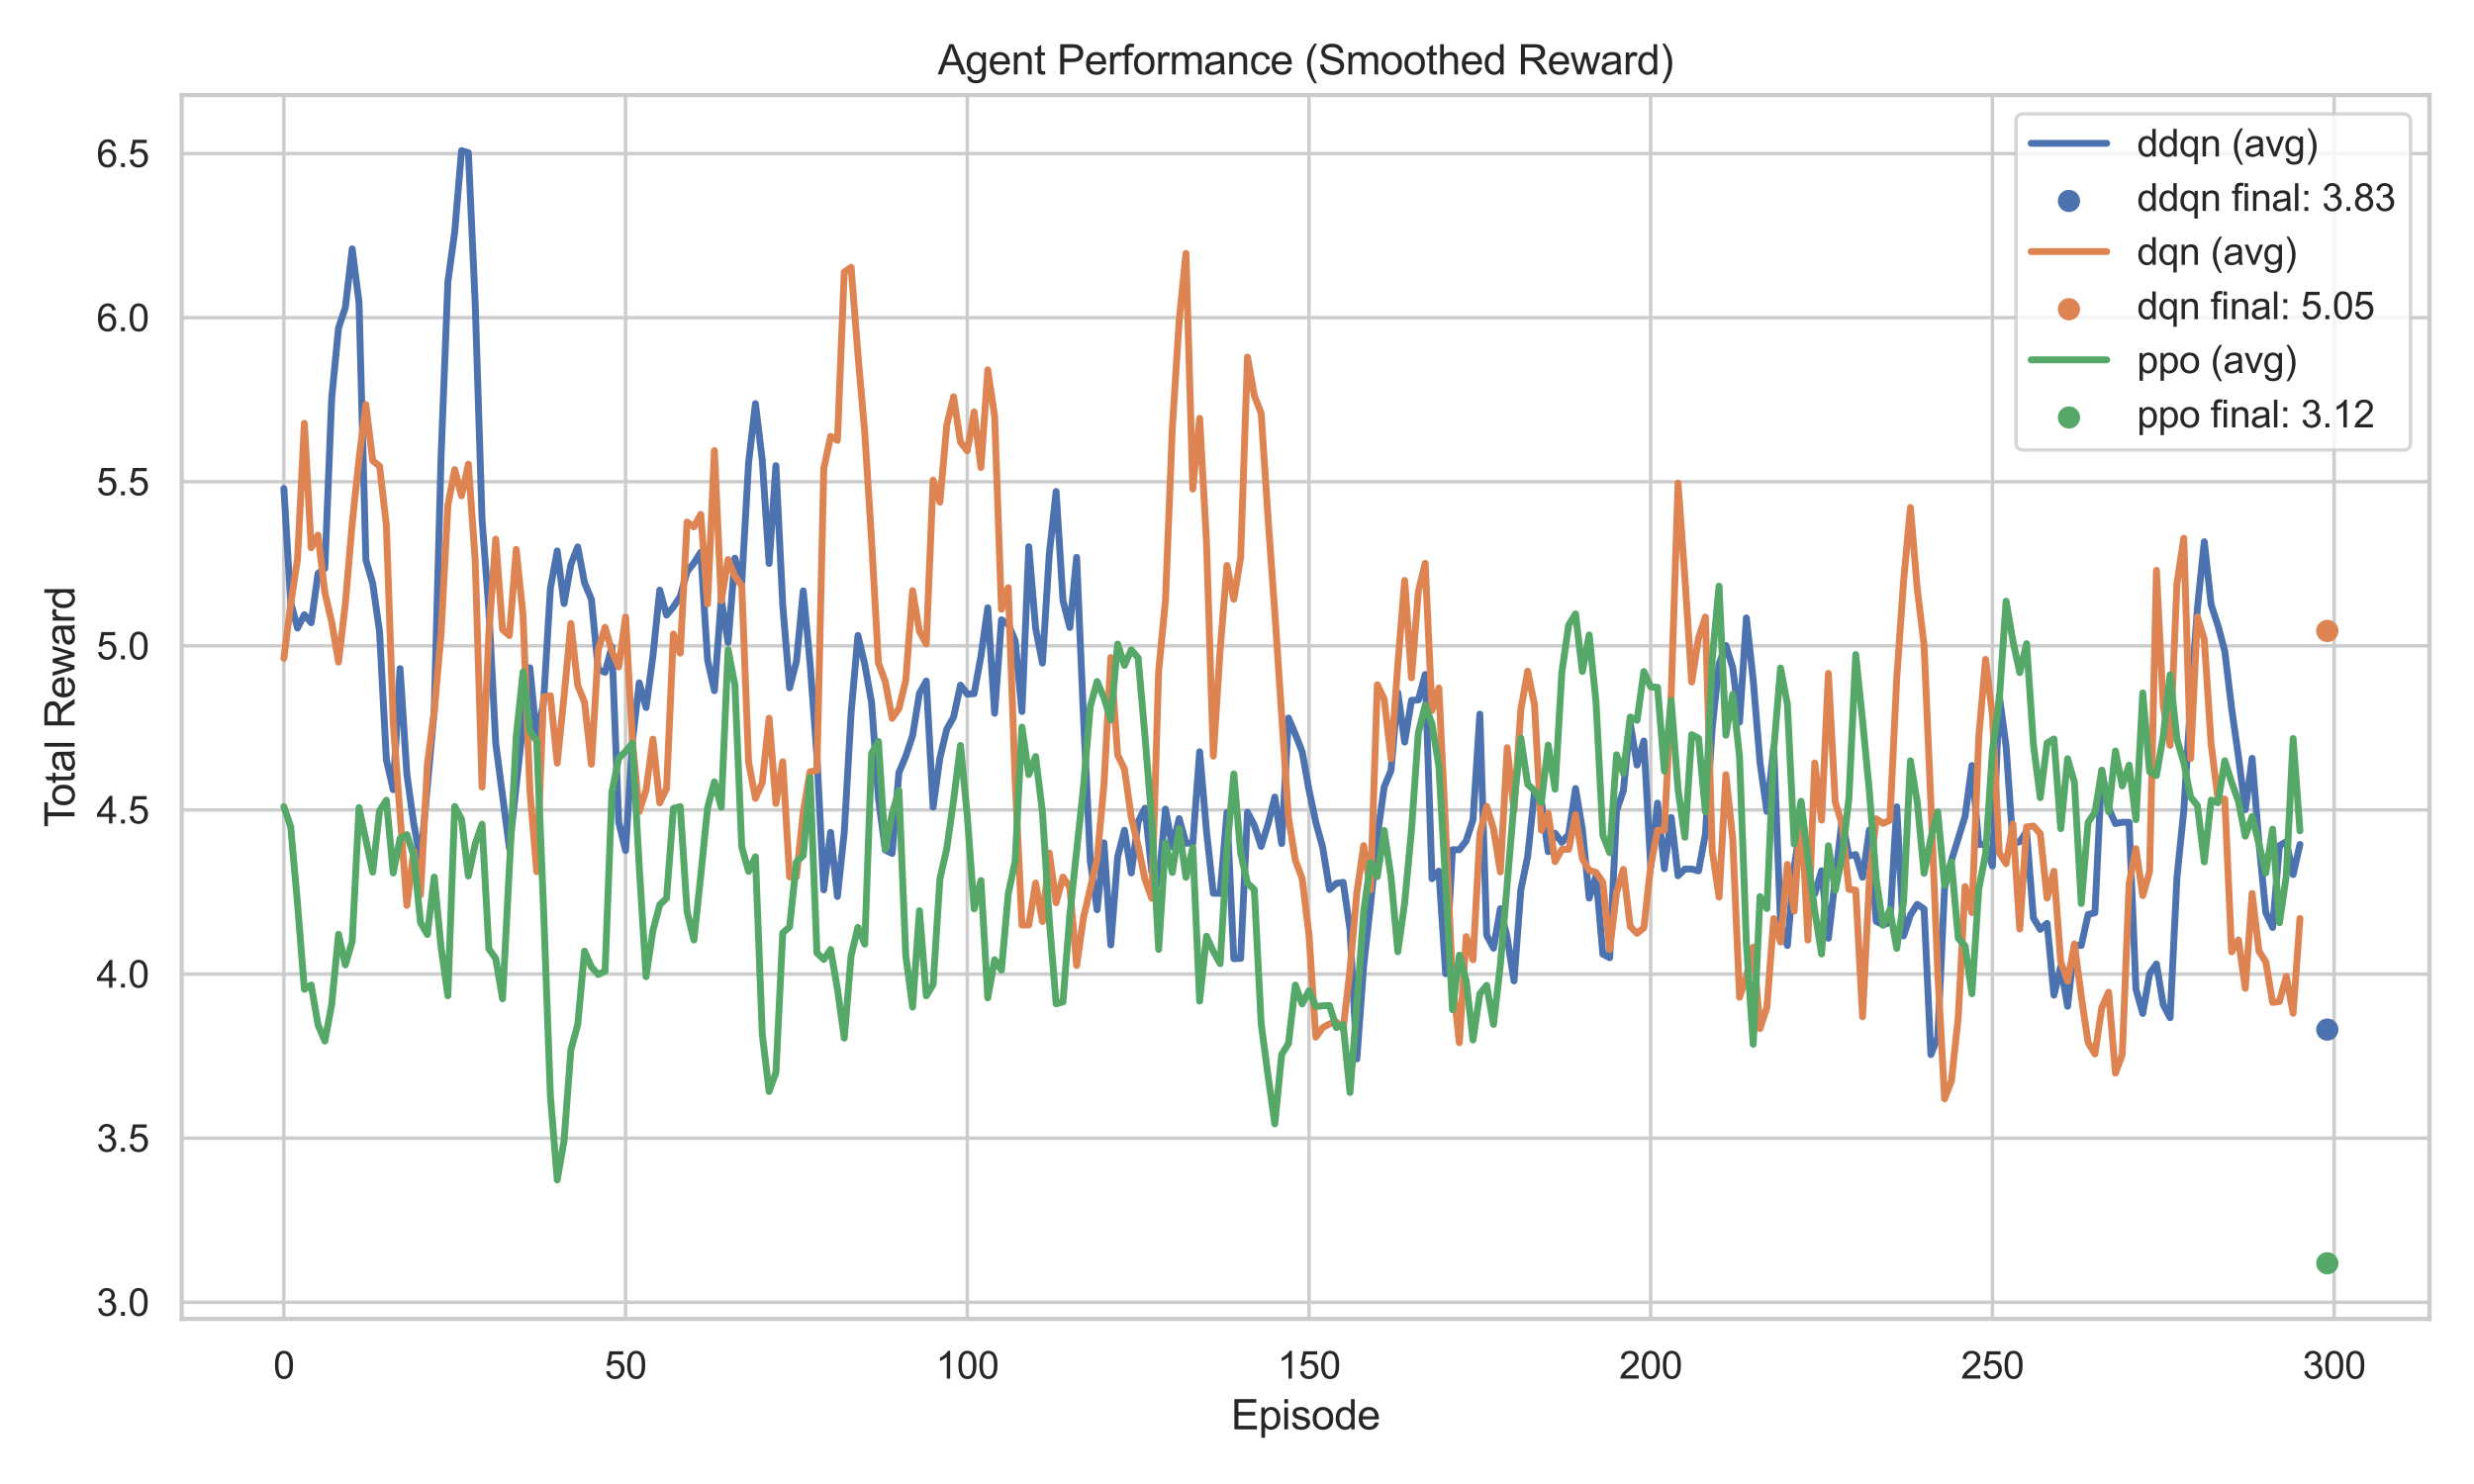 <?xml version="1.0" encoding="utf-8" standalone="no"?>
<!DOCTYPE svg PUBLIC "-//W3C//DTD SVG 1.1//EN"
  "http://www.w3.org/Graphics/SVG/1.1/DTD/svg11.dtd">
<svg xmlns:xlink="http://www.w3.org/1999/xlink" width="720pt" height="432pt" viewBox="0 0 720 432" xmlns="http://www.w3.org/2000/svg" version="1.1">
 <defs>
  <style type="text/css">*{stroke-linejoin: round; stroke-linecap: butt}</style>
 </defs>
 <g id="figure_1">
  <g id="patch_1">
   <path d="M 0 432 
L 720 432 
L 720 0 
L 0 0 
z
" style="fill: #ffffff"/>
  </g>
  <g id="axes_1">
   <g id="patch_2">
    <path d="M 52.875 383.94 
L 707.04 383.94 
L 707.04 27.656 
L 52.875 27.656 
z
" style="fill: #ffffff"/>
   </g>
   <g id="matplotlib.axis_1">
    <g id="xtick_1">
     <g id="line2d_1">
      <path d="M 82.61 383.94 
L 82.61 27.656 
" clip-path="url(#pc78b17b803)" style="fill: none; stroke: #cccccc; stroke-linecap: round"/>
     </g>
     <g id="text_1">
      <!-- 0 -->
      <g style="fill: #262626" transform="translate(79.551 401.314) scale(0.11 -0.11)">
       <defs>
        <path id="ArialMT-30" d="M 266 2259 
Q 266 3072 433 3567 
Q 600 4063 929 4331 
Q 1259 4600 1759 4600 
Q 2128 4600 2406 4451 
Q 2684 4303 2865 4023 
Q 3047 3744 3150 3342 
Q 3253 2941 3253 2259 
Q 3253 1453 3087 958 
Q 2922 463 2592 192 
Q 2263 -78 1759 -78 
Q 1097 -78 719 397 
Q 266 969 266 2259 
z
M 844 2259 
Q 844 1131 1108 757 
Q 1372 384 1759 384 
Q 2147 384 2411 759 
Q 2675 1134 2675 2259 
Q 2675 3391 2411 3762 
Q 2147 4134 1753 4134 
Q 1366 4134 1134 3806 
Q 844 3388 844 2259 
z
" transform="scale(0.016)"/>
       </defs>
       <use xlink:href="#ArialMT-30"/>
      </g>
     </g>
    </g>
    <g id="xtick_2">
     <g id="line2d_2">
      <path d="M 182.057 383.94 
L 182.057 27.656 
" clip-path="url(#pc78b17b803)" style="fill: none; stroke: #cccccc; stroke-linecap: round"/>
     </g>
     <g id="text_2">
      <!-- 50 -->
      <g style="fill: #262626" transform="translate(175.94 401.314) scale(0.11 -0.11)">
       <defs>
        <path id="ArialMT-35" d="M 266 1200 
L 856 1250 
Q 922 819 1161 601 
Q 1400 384 1738 384 
Q 2144 384 2425 690 
Q 2706 997 2706 1503 
Q 2706 1984 2436 2262 
Q 2166 2541 1728 2541 
Q 1456 2541 1237 2417 
Q 1019 2294 894 2097 
L 366 2166 
L 809 4519 
L 3088 4519 
L 3088 3981 
L 1259 3981 
L 1013 2750 
Q 1425 3038 1878 3038 
Q 2478 3038 2890 2622 
Q 3303 2206 3303 1553 
Q 3303 931 2941 478 
Q 2500 -78 1738 -78 
Q 1113 -78 717 272 
Q 322 622 266 1200 
z
" transform="scale(0.016)"/>
       </defs>
       <use xlink:href="#ArialMT-35"/>
       <use xlink:href="#ArialMT-30" x="55.615"/>
      </g>
     </g>
    </g>
    <g id="xtick_3">
     <g id="line2d_3">
      <path d="M 281.505 383.94 
L 281.505 27.656 
" clip-path="url(#pc78b17b803)" style="fill: none; stroke: #cccccc; stroke-linecap: round"/>
     </g>
     <g id="text_3">
      <!-- 100 -->
      <g style="fill: #262626" transform="translate(272.329 401.314) scale(0.11 -0.11)">
       <defs>
        <path id="ArialMT-31" d="M 2384 0 
L 1822 0 
L 1822 3584 
Q 1619 3391 1289 3197 
Q 959 3003 697 2906 
L 697 3450 
Q 1169 3672 1522 3987 
Q 1875 4303 2022 4600 
L 2384 4600 
L 2384 0 
z
" transform="scale(0.016)"/>
       </defs>
       <use xlink:href="#ArialMT-31"/>
       <use xlink:href="#ArialMT-30" x="55.615"/>
       <use xlink:href="#ArialMT-30" x="111.23"/>
      </g>
     </g>
    </g>
    <g id="xtick_4">
     <g id="line2d_4">
      <path d="M 380.952 383.94 
L 380.952 27.656 
" clip-path="url(#pc78b17b803)" style="fill: none; stroke: #cccccc; stroke-linecap: round"/>
     </g>
     <g id="text_4">
      <!-- 150 -->
      <g style="fill: #262626" transform="translate(371.776 401.314) scale(0.11 -0.11)">
       <use xlink:href="#ArialMT-31"/>
       <use xlink:href="#ArialMT-35" x="55.615"/>
       <use xlink:href="#ArialMT-30" x="111.23"/>
      </g>
     </g>
    </g>
    <g id="xtick_5">
     <g id="line2d_5">
      <path d="M 480.399 383.94 
L 480.399 27.656 
" clip-path="url(#pc78b17b803)" style="fill: none; stroke: #cccccc; stroke-linecap: round"/>
     </g>
     <g id="text_5">
      <!-- 200 -->
      <g style="fill: #262626" transform="translate(471.224 401.314) scale(0.11 -0.11)">
       <defs>
        <path id="ArialMT-32" d="M 3222 541 
L 3222 0 
L 194 0 
Q 188 203 259 391 
Q 375 700 629 1000 
Q 884 1300 1366 1694 
Q 2113 2306 2375 2664 
Q 2638 3022 2638 3341 
Q 2638 3675 2398 3904 
Q 2159 4134 1775 4134 
Q 1369 4134 1125 3890 
Q 881 3647 878 3216 
L 300 3275 
Q 359 3922 746 4261 
Q 1134 4600 1788 4600 
Q 2447 4600 2831 4234 
Q 3216 3869 3216 3328 
Q 3216 3053 3103 2787 
Q 2991 2522 2730 2228 
Q 2469 1934 1863 1422 
Q 1356 997 1212 845 
Q 1069 694 975 541 
L 3222 541 
z
" transform="scale(0.016)"/>
       </defs>
       <use xlink:href="#ArialMT-32"/>
       <use xlink:href="#ArialMT-30" x="55.615"/>
       <use xlink:href="#ArialMT-30" x="111.23"/>
      </g>
     </g>
    </g>
    <g id="xtick_6">
     <g id="line2d_6">
      <path d="M 579.847 383.94 
L 579.847 27.656 
" clip-path="url(#pc78b17b803)" style="fill: none; stroke: #cccccc; stroke-linecap: round"/>
     </g>
     <g id="text_6">
      <!-- 250 -->
      <g style="fill: #262626" transform="translate(570.671 401.314) scale(0.11 -0.11)">
       <use xlink:href="#ArialMT-32"/>
       <use xlink:href="#ArialMT-35" x="55.615"/>
       <use xlink:href="#ArialMT-30" x="111.23"/>
      </g>
     </g>
    </g>
    <g id="xtick_7">
     <g id="line2d_7">
      <path d="M 679.294 383.94 
L 679.294 27.656 
" clip-path="url(#pc78b17b803)" style="fill: none; stroke: #cccccc; stroke-linecap: round"/>
     </g>
     <g id="text_7">
      <!-- 300 -->
      <g style="fill: #262626" transform="translate(670.119 401.314) scale(0.11 -0.11)">
       <defs>
        <path id="ArialMT-33" d="M 269 1209 
L 831 1284 
Q 928 806 1161 595 
Q 1394 384 1728 384 
Q 2125 384 2398 659 
Q 2672 934 2672 1341 
Q 2672 1728 2419 1979 
Q 2166 2231 1775 2231 
Q 1616 2231 1378 2169 
L 1441 2663 
Q 1497 2656 1531 2656 
Q 1891 2656 2178 2843 
Q 2466 3031 2466 3422 
Q 2466 3731 2256 3934 
Q 2047 4138 1716 4138 
Q 1388 4138 1169 3931 
Q 950 3725 888 3313 
L 325 3413 
Q 428 3978 793 4289 
Q 1159 4600 1703 4600 
Q 2078 4600 2393 4439 
Q 2709 4278 2876 4000 
Q 3044 3722 3044 3409 
Q 3044 3113 2884 2869 
Q 2725 2625 2413 2481 
Q 2819 2388 3044 2092 
Q 3269 1797 3269 1353 
Q 3269 753 2831 336 
Q 2394 -81 1725 -81 
Q 1122 -81 723 278 
Q 325 638 269 1209 
z
" transform="scale(0.016)"/>
       </defs>
       <use xlink:href="#ArialMT-33"/>
       <use xlink:href="#ArialMT-30" x="55.615"/>
       <use xlink:href="#ArialMT-30" x="111.23"/>
      </g>
     </g>
    </g>
    <g id="text_8">
     <!-- Episode -->
     <g style="fill: #262626" transform="translate(358.276 416.089) scale(0.12 -0.12)">
      <defs>
       <path id="ArialMT-45" d="M 506 0 
L 506 4581 
L 3819 4581 
L 3819 4041 
L 1113 4041 
L 1113 2638 
L 3647 2638 
L 3647 2100 
L 1113 2100 
L 1113 541 
L 3925 541 
L 3925 0 
L 506 0 
z
" transform="scale(0.016)"/>
       <path id="ArialMT-70" d="M 422 -1272 
L 422 3319 
L 934 3319 
L 934 2888 
Q 1116 3141 1344 3267 
Q 1572 3394 1897 3394 
Q 2322 3394 2647 3175 
Q 2972 2956 3137 2557 
Q 3303 2159 3303 1684 
Q 3303 1175 3120 767 
Q 2938 359 2589 142 
Q 2241 -75 1856 -75 
Q 1575 -75 1351 44 
Q 1128 163 984 344 
L 984 -1272 
L 422 -1272 
z
M 931 1641 
Q 931 1000 1190 694 
Q 1450 388 1819 388 
Q 2194 388 2461 705 
Q 2728 1022 2728 1688 
Q 2728 2322 2467 2637 
Q 2206 2953 1844 2953 
Q 1484 2953 1207 2617 
Q 931 2281 931 1641 
z
" transform="scale(0.016)"/>
       <path id="ArialMT-69" d="M 425 3934 
L 425 4581 
L 988 4581 
L 988 3934 
L 425 3934 
z
M 425 0 
L 425 3319 
L 988 3319 
L 988 0 
L 425 0 
z
" transform="scale(0.016)"/>
       <path id="ArialMT-73" d="M 197 991 
L 753 1078 
Q 800 744 1014 566 
Q 1228 388 1613 388 
Q 2000 388 2187 545 
Q 2375 703 2375 916 
Q 2375 1106 2209 1216 
Q 2094 1291 1634 1406 
Q 1016 1563 777 1677 
Q 538 1791 414 1992 
Q 291 2194 291 2438 
Q 291 2659 392 2848 
Q 494 3038 669 3163 
Q 800 3259 1026 3326 
Q 1253 3394 1513 3394 
Q 1903 3394 2198 3281 
Q 2494 3169 2634 2976 
Q 2775 2784 2828 2463 
L 2278 2388 
Q 2241 2644 2061 2787 
Q 1881 2931 1553 2931 
Q 1166 2931 1000 2803 
Q 834 2675 834 2503 
Q 834 2394 903 2306 
Q 972 2216 1119 2156 
Q 1203 2125 1616 2013 
Q 2213 1853 2448 1751 
Q 2684 1650 2818 1456 
Q 2953 1263 2953 975 
Q 2953 694 2789 445 
Q 2625 197 2315 61 
Q 2006 -75 1616 -75 
Q 969 -75 630 194 
Q 291 463 197 991 
z
" transform="scale(0.016)"/>
       <path id="ArialMT-6f" d="M 213 1659 
Q 213 2581 725 3025 
Q 1153 3394 1769 3394 
Q 2453 3394 2887 2945 
Q 3322 2497 3322 1706 
Q 3322 1066 3130 698 
Q 2938 331 2570 128 
Q 2203 -75 1769 -75 
Q 1072 -75 642 372 
Q 213 819 213 1659 
z
M 791 1659 
Q 791 1022 1069 705 
Q 1347 388 1769 388 
Q 2188 388 2466 706 
Q 2744 1025 2744 1678 
Q 2744 2294 2464 2611 
Q 2184 2928 1769 2928 
Q 1347 2928 1069 2612 
Q 791 2297 791 1659 
z
" transform="scale(0.016)"/>
       <path id="ArialMT-64" d="M 2575 0 
L 2575 419 
Q 2259 -75 1647 -75 
Q 1250 -75 917 144 
Q 584 363 401 755 
Q 219 1147 219 1656 
Q 219 2153 384 2558 
Q 550 2963 881 3178 
Q 1213 3394 1622 3394 
Q 1922 3394 2156 3267 
Q 2391 3141 2538 2938 
L 2538 4581 
L 3097 4581 
L 3097 0 
L 2575 0 
z
M 797 1656 
Q 797 1019 1065 703 
Q 1334 388 1700 388 
Q 2069 388 2326 689 
Q 2584 991 2584 1609 
Q 2584 2291 2321 2609 
Q 2059 2928 1675 2928 
Q 1300 2928 1048 2622 
Q 797 2316 797 1656 
z
" transform="scale(0.016)"/>
       <path id="ArialMT-65" d="M 2694 1069 
L 3275 997 
Q 3138 488 2766 206 
Q 2394 -75 1816 -75 
Q 1088 -75 661 373 
Q 234 822 234 1631 
Q 234 2469 665 2931 
Q 1097 3394 1784 3394 
Q 2450 3394 2872 2941 
Q 3294 2488 3294 1666 
Q 3294 1616 3291 1516 
L 816 1516 
Q 847 969 1125 678 
Q 1403 388 1819 388 
Q 2128 388 2347 550 
Q 2566 713 2694 1069 
z
M 847 1978 
L 2700 1978 
Q 2663 2397 2488 2606 
Q 2219 2931 1791 2931 
Q 1403 2931 1139 2672 
Q 875 2413 847 1978 
z
" transform="scale(0.016)"/>
      </defs>
      <use xlink:href="#ArialMT-45"/>
      <use xlink:href="#ArialMT-70" x="66.699"/>
      <use xlink:href="#ArialMT-69" x="122.314"/>
      <use xlink:href="#ArialMT-73" x="144.531"/>
      <use xlink:href="#ArialMT-6f" x="194.531"/>
      <use xlink:href="#ArialMT-64" x="250.146"/>
      <use xlink:href="#ArialMT-65" x="305.762"/>
     </g>
    </g>
   </g>
   <g id="matplotlib.axis_2">
    <g id="ytick_1">
     <g id="line2d_8">
      <path d="M 52.875 379.1 
L 707.04 379.1 
" clip-path="url(#pc78b17b803)" style="fill: none; stroke: #cccccc; stroke-linecap: round"/>
     </g>
     <g id="text_9">
      <!-- 3.0 -->
      <g style="fill: #262626" transform="translate(28.085 383.037) scale(0.11 -0.11)">
       <defs>
        <path id="ArialMT-2e" d="M 581 0 
L 581 641 
L 1222 641 
L 1222 0 
L 581 0 
z
" transform="scale(0.016)"/>
       </defs>
       <use xlink:href="#ArialMT-33"/>
       <use xlink:href="#ArialMT-2e" x="55.615"/>
       <use xlink:href="#ArialMT-30" x="83.398"/>
      </g>
     </g>
    </g>
    <g id="ytick_2">
     <g id="line2d_9">
      <path d="M 52.875 331.328 
L 707.04 331.328 
" clip-path="url(#pc78b17b803)" style="fill: none; stroke: #cccccc; stroke-linecap: round"/>
     </g>
     <g id="text_10">
      <!-- 3.5 -->
      <g style="fill: #262626" transform="translate(28.085 335.265) scale(0.11 -0.11)">
       <use xlink:href="#ArialMT-33"/>
       <use xlink:href="#ArialMT-2e" x="55.615"/>
       <use xlink:href="#ArialMT-35" x="83.398"/>
      </g>
     </g>
    </g>
    <g id="ytick_3">
     <g id="line2d_10">
      <path d="M 52.875 283.556 
L 707.04 283.556 
" clip-path="url(#pc78b17b803)" style="fill: none; stroke: #cccccc; stroke-linecap: round"/>
     </g>
     <g id="text_11">
      <!-- 4.0 -->
      <g style="fill: #262626" transform="translate(28.085 287.493) scale(0.11 -0.11)">
       <defs>
        <path id="ArialMT-34" d="M 2069 0 
L 2069 1097 
L 81 1097 
L 81 1613 
L 2172 4581 
L 2631 4581 
L 2631 1613 
L 3250 1613 
L 3250 1097 
L 2631 1097 
L 2631 0 
L 2069 0 
z
M 2069 1613 
L 2069 3678 
L 634 1613 
L 2069 1613 
z
" transform="scale(0.016)"/>
       </defs>
       <use xlink:href="#ArialMT-34"/>
       <use xlink:href="#ArialMT-2e" x="55.615"/>
       <use xlink:href="#ArialMT-30" x="83.398"/>
      </g>
     </g>
    </g>
    <g id="ytick_4">
     <g id="line2d_11">
      <path d="M 52.875 235.784 
L 707.04 235.784 
" clip-path="url(#pc78b17b803)" style="fill: none; stroke: #cccccc; stroke-linecap: round"/>
     </g>
     <g id="text_12">
      <!-- 4.5 -->
      <g style="fill: #262626" transform="translate(28.085 239.721) scale(0.11 -0.11)">
       <use xlink:href="#ArialMT-34"/>
       <use xlink:href="#ArialMT-2e" x="55.615"/>
       <use xlink:href="#ArialMT-35" x="83.398"/>
      </g>
     </g>
    </g>
    <g id="ytick_5">
     <g id="line2d_12">
      <path d="M 52.875 188.012 
L 707.04 188.012 
" clip-path="url(#pc78b17b803)" style="fill: none; stroke: #cccccc; stroke-linecap: round"/>
     </g>
     <g id="text_13">
      <!-- 5.0 -->
      <g style="fill: #262626" transform="translate(28.085 191.949) scale(0.11 -0.11)">
       <use xlink:href="#ArialMT-35"/>
       <use xlink:href="#ArialMT-2e" x="55.615"/>
       <use xlink:href="#ArialMT-30" x="83.398"/>
      </g>
     </g>
    </g>
    <g id="ytick_6">
     <g id="line2d_13">
      <path d="M 52.875 140.24 
L 707.04 140.24 
" clip-path="url(#pc78b17b803)" style="fill: none; stroke: #cccccc; stroke-linecap: round"/>
     </g>
     <g id="text_14">
      <!-- 5.5 -->
      <g style="fill: #262626" transform="translate(28.085 144.177) scale(0.11 -0.11)">
       <use xlink:href="#ArialMT-35"/>
       <use xlink:href="#ArialMT-2e" x="55.615"/>
       <use xlink:href="#ArialMT-35" x="83.398"/>
      </g>
     </g>
    </g>
    <g id="ytick_7">
     <g id="line2d_14">
      <path d="M 52.875 92.468 
L 707.04 92.468 
" clip-path="url(#pc78b17b803)" style="fill: none; stroke: #cccccc; stroke-linecap: round"/>
     </g>
     <g id="text_15">
      <!-- 6.0 -->
      <g style="fill: #262626" transform="translate(28.085 96.405) scale(0.11 -0.11)">
       <defs>
        <path id="ArialMT-36" d="M 3184 3459 
L 2625 3416 
Q 2550 3747 2413 3897 
Q 2184 4138 1850 4138 
Q 1581 4138 1378 3988 
Q 1113 3794 959 3422 
Q 806 3050 800 2363 
Q 1003 2672 1297 2822 
Q 1591 2972 1913 2972 
Q 2475 2972 2870 2558 
Q 3266 2144 3266 1488 
Q 3266 1056 3080 686 
Q 2894 316 2569 119 
Q 2244 -78 1831 -78 
Q 1128 -78 684 439 
Q 241 956 241 2144 
Q 241 3472 731 4075 
Q 1159 4600 1884 4600 
Q 2425 4600 2770 4297 
Q 3116 3994 3184 3459 
z
M 888 1484 
Q 888 1194 1011 928 
Q 1134 663 1356 523 
Q 1578 384 1822 384 
Q 2178 384 2434 671 
Q 2691 959 2691 1453 
Q 2691 1928 2437 2201 
Q 2184 2475 1800 2475 
Q 1419 2475 1153 2201 
Q 888 1928 888 1484 
z
" transform="scale(0.016)"/>
       </defs>
       <use xlink:href="#ArialMT-36"/>
       <use xlink:href="#ArialMT-2e" x="55.615"/>
       <use xlink:href="#ArialMT-30" x="83.398"/>
      </g>
     </g>
    </g>
    <g id="ytick_8">
     <g id="line2d_15">
      <path d="M 52.875 44.696 
L 707.04 44.696 
" clip-path="url(#pc78b17b803)" style="fill: none; stroke: #cccccc; stroke-linecap: round"/>
     </g>
     <g id="text_16">
      <!-- 6.5 -->
      <g style="fill: #262626" transform="translate(28.085 48.633) scale(0.11 -0.11)">
       <use xlink:href="#ArialMT-36"/>
       <use xlink:href="#ArialMT-2e" x="55.615"/>
       <use xlink:href="#ArialMT-35" x="83.398"/>
      </g>
     </g>
    </g>
    <g id="text_17">
     <!-- Total Reward -->
     <g style="fill: #262626" transform="translate(21.7 240.809) rotate(-90) scale(0.12 -0.12)">
      <defs>
       <path id="ArialMT-54" d="M 1659 0 
L 1659 4041 
L 150 4041 
L 150 4581 
L 3781 4581 
L 3781 4041 
L 2266 4041 
L 2266 0 
L 1659 0 
z
" transform="scale(0.016)"/>
       <path id="ArialMT-74" d="M 1650 503 
L 1731 6 
Q 1494 -44 1306 -44 
Q 1000 -44 831 53 
Q 663 150 594 308 
Q 525 466 525 972 
L 525 2881 
L 113 2881 
L 113 3319 
L 525 3319 
L 525 4141 
L 1084 4478 
L 1084 3319 
L 1650 3319 
L 1650 2881 
L 1084 2881 
L 1084 941 
Q 1084 700 1114 631 
Q 1144 563 1211 522 
Q 1278 481 1403 481 
Q 1497 481 1650 503 
z
" transform="scale(0.016)"/>
       <path id="ArialMT-61" d="M 2588 409 
Q 2275 144 1986 34 
Q 1697 -75 1366 -75 
Q 819 -75 525 192 
Q 231 459 231 875 
Q 231 1119 342 1320 
Q 453 1522 633 1644 
Q 813 1766 1038 1828 
Q 1203 1872 1538 1913 
Q 2219 1994 2541 2106 
Q 2544 2222 2544 2253 
Q 2544 2597 2384 2738 
Q 2169 2928 1744 2928 
Q 1347 2928 1158 2789 
Q 969 2650 878 2297 
L 328 2372 
Q 403 2725 575 2942 
Q 747 3159 1072 3276 
Q 1397 3394 1825 3394 
Q 2250 3394 2515 3294 
Q 2781 3194 2906 3042 
Q 3031 2891 3081 2659 
Q 3109 2516 3109 2141 
L 3109 1391 
Q 3109 606 3145 398 
Q 3181 191 3288 0 
L 2700 0 
Q 2613 175 2588 409 
z
M 2541 1666 
Q 2234 1541 1622 1453 
Q 1275 1403 1131 1340 
Q 988 1278 909 1158 
Q 831 1038 831 891 
Q 831 666 1001 516 
Q 1172 366 1500 366 
Q 1825 366 2078 508 
Q 2331 650 2450 897 
Q 2541 1088 2541 1459 
L 2541 1666 
z
" transform="scale(0.016)"/>
       <path id="ArialMT-6c" d="M 409 0 
L 409 4581 
L 972 4581 
L 972 0 
L 409 0 
z
" transform="scale(0.016)"/>
       <path id="ArialMT-20" transform="scale(0.016)"/>
       <path id="ArialMT-52" d="M 503 0 
L 503 4581 
L 2534 4581 
Q 3147 4581 3465 4457 
Q 3784 4334 3975 4021 
Q 4166 3709 4166 3331 
Q 4166 2844 3850 2509 
Q 3534 2175 2875 2084 
Q 3116 1969 3241 1856 
Q 3506 1613 3744 1247 
L 4541 0 
L 3778 0 
L 3172 953 
Q 2906 1366 2734 1584 
Q 2563 1803 2427 1890 
Q 2291 1978 2150 2013 
Q 2047 2034 1813 2034 
L 1109 2034 
L 1109 0 
L 503 0 
z
M 1109 2559 
L 2413 2559 
Q 2828 2559 3062 2645 
Q 3297 2731 3419 2920 
Q 3541 3109 3541 3331 
Q 3541 3656 3305 3865 
Q 3069 4075 2559 4075 
L 1109 4075 
L 1109 2559 
z
" transform="scale(0.016)"/>
       <path id="ArialMT-77" d="M 1034 0 
L 19 3319 
L 600 3319 
L 1128 1403 
L 1325 691 
Q 1338 744 1497 1375 
L 2025 3319 
L 2603 3319 
L 3100 1394 
L 3266 759 
L 3456 1400 
L 4025 3319 
L 4572 3319 
L 3534 0 
L 2950 0 
L 2422 1988 
L 2294 2553 
L 1622 0 
L 1034 0 
z
" transform="scale(0.016)"/>
       <path id="ArialMT-72" d="M 416 0 
L 416 3319 
L 922 3319 
L 922 2816 
Q 1116 3169 1280 3281 
Q 1444 3394 1641 3394 
Q 1925 3394 2219 3213 
L 2025 2691 
Q 1819 2813 1613 2813 
Q 1428 2813 1281 2702 
Q 1134 2591 1072 2394 
Q 978 2094 978 1738 
L 978 0 
L 416 0 
z
" transform="scale(0.016)"/>
      </defs>
      <use xlink:href="#ArialMT-54"/>
      <use xlink:href="#ArialMT-6f" x="49.959"/>
      <use xlink:href="#ArialMT-74" x="105.574"/>
      <use xlink:href="#ArialMT-61" x="133.357"/>
      <use xlink:href="#ArialMT-6c" x="188.973"/>
      <use xlink:href="#ArialMT-20" x="211.189"/>
      <use xlink:href="#ArialMT-52" x="238.973"/>
      <use xlink:href="#ArialMT-65" x="311.189"/>
      <use xlink:href="#ArialMT-77" x="366.805"/>
      <use xlink:href="#ArialMT-61" x="439.021"/>
      <use xlink:href="#ArialMT-72" x="494.637"/>
      <use xlink:href="#ArialMT-64" x="527.938"/>
     </g>
    </g>
   </g>
   <g id="PathCollection_1">
    <defs>
     <path id="m241dd1e2ae" d="M 0 2.739 
C 0.726 2.739 1.423 2.45 1.936 1.936 
C 2.45 1.423 2.739 0.726 2.739 0 
C 2.739 -0.726 2.45 -1.423 1.936 -1.936 
C 1.423 -2.45 0.726 -2.739 0 -2.739 
C -0.726 -2.739 -1.423 -2.45 -1.936 -1.936 
C -2.45 -1.423 -2.739 -0.726 -2.739 0 
C -2.739 0.726 -2.45 1.423 -1.936 1.936 
C -1.423 2.45 -0.726 2.739 0 2.739 
z
" style="stroke: #4c72b0"/>
    </defs>
    <g clip-path="url(#pc78b17b803)">
     <use xlink:href="#m241dd1e2ae" x="677.305" y="299.725" style="fill: #4c72b0; stroke: #4c72b0"/>
    </g>
   </g>
   <g id="PathCollection_2">
    <defs>
     <path id="mfd204c1399" d="M 0 2.739 
C 0.726 2.739 1.423 2.45 1.936 1.936 
C 2.45 1.423 2.739 0.726 2.739 0 
C 2.739 -0.726 2.45 -1.423 1.936 -1.936 
C 1.423 -2.45 0.726 -2.739 0 -2.739 
C -0.726 -2.739 -1.423 -2.45 -1.936 -1.936 
C -2.45 -1.423 -2.739 -0.726 -2.739 0 
C -2.739 0.726 -2.45 1.423 -1.936 1.936 
C -1.423 2.45 -0.726 2.739 0 2.739 
z
" style="stroke: #dd8452"/>
    </defs>
    <g clip-path="url(#pc78b17b803)">
     <use xlink:href="#mfd204c1399" x="677.305" y="183.667" style="fill: #dd8452; stroke: #dd8452"/>
    </g>
   </g>
   <g id="PathCollection_3">
    <defs>
     <path id="m72ba040463" d="M 0 2.739 
C 0.726 2.739 1.423 2.45 1.936 1.936 
C 2.45 1.423 2.739 0.726 2.739 0 
C 2.739 -0.726 2.45 -1.423 1.936 -1.936 
C 1.423 -2.45 0.726 -2.739 0 -2.739 
C -0.726 -2.739 -1.423 -2.45 -1.936 -1.936 
C -2.45 -1.423 -2.739 -0.726 -2.739 0 
C -2.739 0.726 -2.45 1.423 -1.936 1.936 
C -1.423 2.45 -0.726 2.739 0 2.739 
z
" style="stroke: #55a868"/>
    </defs>
    <g clip-path="url(#pc78b17b803)">
     <use xlink:href="#m72ba040463" x="677.305" y="367.745" style="fill: #55a868; stroke: #55a868"/>
    </g>
   </g>
   <g id="line2d_16">
    <path d="M 82.61 142.202 
L 84.599 175.398 
L 86.588 182.826 
L 88.577 178.955 
L 90.566 181.286 
L 92.555 166.944 
L 94.543 165.462 
L 96.532 115.921 
L 98.521 95.464 
L 100.51 89.498 
L 102.499 72.44 
L 104.488 88.11 
L 106.477 162.949 
L 108.466 169.842 
L 110.455 183.841 
L 112.444 221.168 
L 114.433 229.892 
L 116.422 194.633 
L 118.411 225.373 
L 120.4 239.698 
L 122.389 250.575 
L 126.367 206.956 
L 128.356 133.175 
L 130.345 82.064 
L 132.333 67.473 
L 134.322 43.851 
L 136.311 44.462 
L 138.3 88.455 
L 140.289 151.195 
L 142.278 177.649 
L 144.267 216.339 
L 148.245 246.908 
L 152.223 210.57 
L 154.212 194.388 
L 156.201 215.081 
L 158.19 204.417 
L 160.179 171.29 
L 162.168 160.375 
L 164.157 175.695 
L 166.146 164.345 
L 168.135 159.206 
L 170.123 169.686 
L 172.112 174.469 
L 174.101 194.921 
L 176.09 195.714 
L 178.079 188.265 
L 180.068 239.33 
L 182.057 247.604 
L 184.046 215.841 
L 186.035 198.776 
L 188.024 205.97 
L 190.013 191.046 
L 192.002 171.782 
L 193.991 179.051 
L 195.98 176.67 
L 197.969 173.609 
L 199.958 166.435 
L 201.947 163.884 
L 203.936 160.763 
L 205.925 192.146 
L 207.913 201.065 
L 209.902 174.319 
L 211.891 187.049 
L 213.88 162.487 
L 215.869 169.72 
L 217.858 134.755 
L 219.847 117.497 
L 221.836 133.954 
L 223.825 164.034 
L 225.814 135.566 
L 227.803 176.235 
L 229.792 200.236 
L 231.781 192.567 
L 233.77 171.996 
L 235.759 193.163 
L 237.748 220.076 
L 239.737 259.044 
L 241.726 242.31 
L 243.715 260.968 
L 245.704 242.227 
L 247.692 207.587 
L 249.681 184.992 
L 251.67 193.376 
L 253.659 204.549 
L 255.648 232.308 
L 257.637 247.471 
L 259.626 248.447 
L 261.615 224.913 
L 263.604 220.127 
L 265.593 214.097 
L 267.582 201.832 
L 269.571 198.245 
L 271.56 234.964 
L 273.549 220.585 
L 275.538 212.254 
L 277.527 208.741 
L 279.516 199.442 
L 281.505 202.068 
L 283.494 201.924 
L 285.482 190.997 
L 287.471 176.919 
L 289.46 207.629 
L 291.449 180.426 
L 293.438 181.721 
L 295.427 186.497 
L 297.416 207.133 
L 299.405 159.147 
L 301.394 182.867 
L 303.383 193.041 
L 305.372 161.308 
L 307.361 143.079 
L 309.35 174.78 
L 311.339 182.667 
L 313.328 162.254 
L 315.317 208.566 
L 317.306 250.626 
L 319.295 264.848 
L 321.284 245.346 
L 323.272 275.076 
L 325.261 249.479 
L 327.25 241.671 
L 329.239 254.129 
L 331.228 239.247 
L 333.217 235.262 
L 335.206 253.897 
L 337.195 257.308 
L 339.184 235.52 
L 341.173 246.526 
L 343.162 238.291 
L 345.151 245.459 
L 347.14 245.459 
L 349.129 218.847 
L 351.118 241.904 
L 353.107 260.051 
L 355.096 260.051 
L 357.085 236.496 
L 359.074 279.075 
L 361.062 279.005 
L 363.051 236.437 
L 365.04 240.216 
L 367.029 246.404 
L 369.018 239.973 
L 371.007 232.027 
L 372.996 245.578 
L 374.985 209.022 
L 376.974 213.717 
L 378.963 218.813 
L 380.952 229.966 
L 382.941 239.394 
L 384.93 246.659 
L 386.919 258.942 
L 388.908 257.164 
L 390.897 256.843 
L 392.886 270.503 
L 394.875 308.267 
L 396.864 281.097 
L 398.853 263.402 
L 400.841 243.539 
L 402.83 229.109 
L 404.819 224.285 
L 406.808 201.65 
L 408.797 216.027 
L 410.786 203.86 
L 412.775 203.775 
L 414.764 196.346 
L 416.753 255.803 
L 418.742 253.594 
L 420.731 283.456 
L 422.72 247.346 
L 424.709 247.346 
L 426.698 244.8 
L 428.687 238.61 
L 430.676 207.879 
L 432.665 272.245 
L 434.654 276.023 
L 436.643 264.525 
L 438.631 272.924 
L 440.62 285.553 
L 442.609 259.035 
L 444.598 249.308 
L 446.587 230.55 
L 448.576 233.151 
L 450.565 247.936 
L 452.554 242.557 
L 454.543 245.216 
L 456.532 242.839 
L 458.521 229.538 
L 460.51 241.382 
L 462.499 261.447 
L 464.488 255.054 
L 466.477 277.775 
L 468.466 278.793 
L 470.455 236.065 
L 472.444 230.17 
L 474.433 210.481 
L 476.421 222.711 
L 478.41 215.696 
L 480.399 252.308 
L 482.388 233.79 
L 484.377 252.928 
L 486.366 237.974 
L 488.355 254.935 
L 490.344 252.985 
L 492.333 252.985 
L 494.322 253.536 
L 496.311 242.853 
L 498.3 211.855 
L 500.289 193.292 
L 502.278 187.911 
L 504.267 194.304 
L 506.256 210.203 
L 508.245 179.89 
L 510.234 197.993 
L 512.223 222.097 
L 514.211 236.205 
L 516.2 217.489 
L 518.189 268.853 
L 520.178 275.241 
L 522.167 252.304 
L 524.156 239.644 
L 526.145 259.394 
L 528.134 260.204 
L 530.123 253.489 
L 532.112 273.136 
L 536.09 238.56 
L 538.079 249.16 
L 540.068 248.77 
L 542.057 255.377 
L 544.046 241.622 
L 546.035 268.251 
L 548.024 269.194 
L 550.013 268.556 
L 552.002 234.874 
L 553.99 272.448 
L 555.979 266.349 
L 557.968 263.257 
L 559.957 264.612 
L 561.946 307 
L 563.935 301.904 
L 565.924 258.38 
L 567.913 250.526 
L 571.891 237.624 
L 573.88 222.839 
L 575.869 245.835 
L 577.858 245.835 
L 579.847 252.115 
L 581.836 202.474 
L 583.825 217.259 
L 585.814 245.624 
L 587.803 245.025 
L 589.792 242.034 
L 591.78 267.223 
L 593.769 270.541 
L 595.758 268.804 
L 597.747 289.7 
L 599.736 281.324 
L 601.725 292.937 
L 603.714 275.243 
L 605.703 275.243 
L 607.692 266.21 
L 609.681 265.714 
L 611.67 224.223 
L 613.659 235.31 
L 615.648 239.752 
L 617.637 239.362 
L 619.626 239.362 
L 621.615 287.964 
L 623.604 295.027 
L 625.593 283.429 
L 627.582 280.622 
L 629.57 292.485 
L 631.559 296.264 
L 633.548 255.472 
L 635.537 236 
L 637.526 204.21 
L 639.515 176.905 
L 641.504 157.699 
L 643.493 175.993 
L 645.482 182.096 
L 647.471 189.564 
L 649.46 206.204 
L 651.449 220.278 
L 653.438 235.713 
L 655.427 220.759 
L 657.416 245.427 
L 659.405 265.657 
L 661.394 270.001 
L 663.383 246.163 
L 665.372 245.024 
L 667.36 254.59 
L 669.349 245.813 
L 669.349 245.813 
" clip-path="url(#pc78b17b803)" style="fill: none; stroke: #4c72b0; stroke-width: 2; stroke-linecap: round"/>
   </g>
   <g id="line2d_17">
    <path d="M 82.61 191.631 
L 84.599 175.878 
L 86.588 162.752 
L 88.577 123.229 
L 90.566 159.452 
L 92.555 155.784 
L 94.543 172.48 
L 96.532 181.051 
L 98.521 192.75 
L 100.51 175.701 
L 102.499 152.407 
L 104.488 133.623 
L 106.477 117.767 
L 108.466 134.118 
L 110.455 135.683 
L 112.444 152.938 
L 114.433 210.446 
L 118.411 263.564 
L 120.4 247.713 
L 122.389 260.453 
L 124.378 222.475 
L 126.367 207.285 
L 128.356 184.545 
L 130.345 147.134 
L 132.333 136.701 
L 134.322 144.332 
L 136.311 135.115 
L 138.3 163.22 
L 140.289 229.122 
L 142.278 184.32 
L 144.267 156.95 
L 146.256 183.245 
L 148.245 185.016 
L 150.234 159.921 
L 152.223 179.175 
L 154.212 230.052 
L 156.201 253.744 
L 158.19 202.911 
L 160.179 202.509 
L 162.168 222.139 
L 164.157 202.703 
L 166.146 181.514 
L 168.135 199.541 
L 170.123 204.476 
L 172.112 222.483 
L 174.101 189.207 
L 176.09 182.619 
L 178.079 189.602 
L 180.068 194.158 
L 182.057 179.597 
L 184.046 215.733 
L 186.035 236.274 
L 188.024 229.976 
L 190.013 215.173 
L 192.002 233.728 
L 193.991 229.494 
L 195.98 184.567 
L 197.969 190.152 
L 199.958 151.974 
L 201.947 153.378 
L 203.936 149.739 
L 205.925 175.828 
L 207.913 131.157 
L 209.902 174.928 
L 211.891 162.897 
L 213.88 167.741 
L 215.869 170.555 
L 217.858 221.833 
L 219.847 232.387 
L 221.836 227.841 
L 223.825 209.078 
L 225.814 233.902 
L 227.803 221.737 
L 229.792 255.277 
L 231.781 255.221 
L 233.77 236.294 
L 235.759 224.64 
L 237.748 224.326 
L 239.737 136.449 
L 241.726 127.027 
L 243.715 128.204 
L 245.704 79.199 
L 247.692 77.824 
L 249.681 103.214 
L 251.67 125.975 
L 253.659 157.515 
L 255.648 193.007 
L 257.637 198.37 
L 259.626 209.119 
L 261.615 206.291 
L 263.604 198.009 
L 265.593 171.949 
L 267.582 183.839 
L 269.571 187.449 
L 271.56 139.775 
L 273.549 146.185 
L 275.538 123.744 
L 277.527 115.508 
L 279.516 128.713 
L 281.505 131.225 
L 283.494 119.907 
L 285.482 136.1 
L 287.471 107.667 
L 289.46 121.139 
L 291.449 177.357 
L 293.438 171.084 
L 295.427 226.994 
L 297.416 269.28 
L 299.405 269.28 
L 301.394 257.061 
L 303.383 268.265 
L 305.372 248.308 
L 307.361 262.806 
L 309.35 255.302 
L 311.339 258.324 
L 313.328 281.106 
L 315.317 267.167 
L 319.295 249.991 
L 321.284 228.399 
L 323.272 191.408 
L 325.261 219.746 
L 327.25 223.912 
L 329.239 237.97 
L 331.228 246.236 
L 333.217 255.972 
L 335.206 261.531 
L 337.195 195.399 
L 339.184 174.756 
L 341.173 124.741 
L 343.162 93.473 
L 345.151 73.745 
L 347.14 142.38 
L 349.129 121.769 
L 351.118 157.72 
L 353.107 220.114 
L 355.096 189.182 
L 357.085 164.623 
L 359.074 174.451 
L 361.062 162.226 
L 363.051 103.929 
L 365.04 115.148 
L 367.029 120.317 
L 369.018 150.598 
L 371.007 178.329 
L 374.985 237.972 
L 376.974 250.373 
L 378.963 255.755 
L 380.952 272.165 
L 382.941 301.928 
L 384.93 299.147 
L 386.919 298.051 
L 388.908 297.506 
L 390.897 299.632 
L 392.886 282.296 
L 394.875 259.9 
L 396.864 246.153 
L 398.853 259.019 
L 400.841 199.327 
L 402.83 203.467 
L 404.819 220.84 
L 406.808 193.414 
L 408.797 168.962 
L 410.786 197.308 
L 412.775 172.181 
L 414.764 163.98 
L 416.753 206.864 
L 418.742 200.287 
L 420.731 241.669 
L 422.72 285.642 
L 424.709 303.515 
L 426.698 272.641 
L 428.687 279.405 
L 430.676 242.791 
L 432.665 234.752 
L 434.654 241.315 
L 436.643 253.829 
L 438.631 217.652 
L 440.62 235.818 
L 442.609 206.567 
L 444.598 195.356 
L 446.587 205.231 
L 448.576 241.683 
L 450.565 236.76 
L 452.554 250.827 
L 454.543 247.254 
L 456.532 247.254 
L 458.521 237.131 
L 460.51 249.96 
L 462.499 253.369 
L 464.488 253.962 
L 466.477 256.84 
L 468.466 276.395 
L 470.455 259.817 
L 472.444 253.08 
L 474.433 269.66 
L 476.421 271.705 
L 478.41 270.06 
L 480.399 252.045 
L 482.388 241.684 
L 484.377 241.684 
L 486.366 202.052 
L 488.355 140.632 
L 490.344 168.177 
L 492.333 198.55 
L 494.322 185.72 
L 496.311 179.627 
L 498.3 247.639 
L 500.289 261.161 
L 502.278 225.49 
L 504.267 244.085 
L 506.256 290.321 
L 508.245 284.174 
L 510.234 275.704 
L 512.223 299.434 
L 514.211 293.225 
L 516.2 267.407 
L 518.189 274.266 
L 520.178 251.624 
L 522.167 265.21 
L 524.156 233.967 
L 526.145 273.654 
L 528.134 222.109 
L 530.123 238.75 
L 532.112 196.026 
L 534.101 233.478 
L 536.09 239.951 
L 538.079 258.89 
L 540.068 259.1 
L 542.057 295.999 
L 544.046 255.844 
L 546.035 238.358 
L 548.024 239.707 
L 550.013 238.756 
L 552.002 197.456 
L 553.99 169.277 
L 555.979 147.745 
L 557.968 171.342 
L 559.957 187.863 
L 561.946 233.891 
L 563.935 283.106 
L 565.924 319.875 
L 567.913 314.671 
L 569.902 296.146 
L 571.891 258.064 
L 573.88 265.675 
L 575.869 214.67 
L 577.858 191.943 
L 579.847 208.189 
L 581.836 248.251 
L 583.825 251.422 
L 585.814 239.887 
L 587.803 270.447 
L 589.792 240.706 
L 591.78 240.45 
L 593.769 242.682 
L 595.758 261.447 
L 597.747 253.614 
L 599.736 280.006 
L 601.725 285.634 
L 603.714 274.778 
L 605.703 290.007 
L 607.692 303.468 
L 609.681 306.816 
L 611.67 293.356 
L 613.659 288.819 
L 615.648 312.399 
L 617.637 307.027 
L 619.626 257.159 
L 621.615 247.027 
L 623.604 260.736 
L 625.593 253.694 
L 627.582 166.026 
L 629.57 205.557 
L 631.559 216.982 
L 633.548 169.901 
L 635.537 156.679 
L 637.526 220.82 
L 639.515 179.557 
L 641.504 186.172 
L 643.493 216.555 
L 645.482 232.613 
L 647.471 232.613 
L 649.46 277.091 
L 651.449 273.608 
L 653.438 287.696 
L 655.427 260.099 
L 657.416 276.872 
L 659.405 280.017 
L 661.394 291.813 
L 663.383 291.543 
L 665.372 284.212 
L 667.36 294.977 
L 669.349 267.38 
L 669.349 267.38 
" clip-path="url(#pc78b17b803)" style="fill: none; stroke: #dd8452; stroke-width: 2; stroke-linecap: round"/>
   </g>
   <g id="line2d_18">
    <path d="M 82.61 234.818 
L 84.599 240.704 
L 86.588 263.036 
L 88.577 288.005 
L 90.566 286.716 
L 92.555 298.347 
L 94.543 303.069 
L 96.532 292.397 
L 98.521 271.977 
L 100.51 280.891 
L 102.499 274.058 
L 104.488 235.093 
L 108.466 253.896 
L 110.455 236.013 
L 112.444 232.939 
L 114.433 254.143 
L 116.422 244.066 
L 118.411 242.956 
L 120.4 249.039 
L 122.389 268.549 
L 124.378 272.026 
L 126.367 255.29 
L 128.356 275.679 
L 130.345 289.89 
L 132.333 234.761 
L 134.322 238.438 
L 136.311 255.015 
L 138.3 245.635 
L 140.289 239.916 
L 142.278 276.211 
L 144.267 279.041 
L 146.256 290.761 
L 150.234 214.495 
L 152.223 195.581 
L 154.212 212.896 
L 156.201 215.759 
L 158.19 264.652 
L 160.179 318.979 
L 162.168 343.487 
L 164.157 332.013 
L 166.146 305.587 
L 168.135 298.292 
L 170.123 276.884 
L 172.112 281.481 
L 174.101 283.699 
L 176.09 282.702 
L 178.079 230.642 
L 180.068 220.763 
L 182.057 218.743 
L 184.046 216.371 
L 186.035 252.243 
L 188.024 284.322 
L 190.013 270.928 
L 192.002 263.378 
L 193.991 261.477 
L 195.98 235.321 
L 197.969 234.792 
L 199.958 265.358 
L 201.947 273.638 
L 203.936 254.941 
L 205.925 235.157 
L 207.913 227.587 
L 209.902 235.009 
L 211.891 189.125 
L 213.88 199.468 
L 215.869 246.506 
L 217.858 253.681 
L 219.847 249.392 
L 221.836 300.985 
L 223.825 317.757 
L 225.814 312.185 
L 227.803 271.571 
L 229.792 269.837 
L 231.781 250.899 
L 233.77 249.062 
L 235.759 226.369 
L 237.748 277.407 
L 239.737 279.311 
L 241.726 276.391 
L 243.715 287.924 
L 245.704 302.206 
L 247.692 278.217 
L 249.681 269.967 
L 251.67 274.847 
L 253.659 219.298 
L 255.648 215.832 
L 257.637 247.228 
L 259.626 236.869 
L 261.615 230.08 
L 263.604 278.188 
L 265.593 293.18 
L 267.582 265.107 
L 269.571 289.91 
L 271.56 286.605 
L 273.549 255.78 
L 275.538 247.019 
L 277.527 232.928 
L 279.516 216.98 
L 281.505 237.466 
L 283.494 264.603 
L 285.482 256.314 
L 287.471 290.495 
L 289.46 279.378 
L 291.449 282.425 
L 293.438 260.155 
L 295.427 250.81 
L 297.416 211.666 
L 299.405 225.479 
L 301.394 220.226 
L 303.383 236.473 
L 305.372 267.815 
L 307.361 292.226 
L 309.35 291.66 
L 311.339 266.399 
L 315.317 229.074 
L 317.306 205.612 
L 319.295 198.382 
L 321.284 203.136 
L 323.272 209.568 
L 325.261 187.479 
L 327.25 193.708 
L 329.239 189.143 
L 331.228 191.513 
L 333.217 214.327 
L 335.206 239.066 
L 337.195 276.378 
L 339.184 245.314 
L 341.173 253.99 
L 343.162 241.233 
L 345.151 255.411 
L 347.14 246.724 
L 349.129 291.422 
L 351.118 272.544 
L 353.107 276.936 
L 355.096 280.527 
L 357.085 247.174 
L 359.074 225.287 
L 361.062 248.345 
L 363.051 257.06 
L 365.04 258.976 
L 367.029 297.948 
L 369.018 313.047 
L 371.007 327.174 
L 372.996 306.975 
L 374.985 303.744 
L 376.974 286.737 
L 378.963 292.262 
L 380.952 288.386 
L 382.941 293.029 
L 384.93 292.787 
L 386.919 292.714 
L 388.908 299.114 
L 390.897 298.223 
L 392.886 318.032 
L 394.875 292.563 
L 396.864 265.439 
L 398.853 251.081 
L 400.841 255.203 
L 402.83 241.757 
L 404.819 255.295 
L 406.808 277.047 
L 408.797 262.821 
L 410.786 241.542 
L 412.775 213.33 
L 414.764 205.318 
L 416.753 210.737 
L 418.742 223.043 
L 420.731 257.198 
L 422.72 293.93 
L 424.709 278.042 
L 426.698 285.484 
L 428.687 302.747 
L 430.676 289.316 
L 432.665 286.849 
L 434.654 298.225 
L 436.643 280.907 
L 440.62 233.793 
L 442.609 214.873 
L 444.598 228.318 
L 446.587 230.173 
L 448.576 233.564 
L 450.565 216.877 
L 452.554 229.748 
L 454.543 195.645 
L 456.532 181.954 
L 458.521 178.703 
L 460.51 195.465 
L 462.499 184.817 
L 464.488 204.42 
L 466.477 243.145 
L 468.466 248.204 
L 470.455 219.702 
L 472.444 225.123 
L 474.433 208.731 
L 476.421 209.682 
L 478.41 195.474 
L 480.399 199.957 
L 482.388 200.074 
L 484.377 224.476 
L 486.366 203.895 
L 488.355 229.776 
L 490.344 243.74 
L 492.333 213.864 
L 494.322 214.898 
L 496.311 236.341 
L 498.3 191.912 
L 500.289 170.631 
L 502.278 214.037 
L 504.267 202.127 
L 506.256 220.266 
L 508.245 274.645 
L 510.234 303.989 
L 512.223 260.995 
L 514.211 264.485 
L 516.2 218.418 
L 518.189 194.445 
L 520.178 205.031 
L 522.167 245.731 
L 524.156 233.253 
L 526.145 249.706 
L 528.134 265.109 
L 530.123 277.725 
L 532.112 246.193 
L 534.101 259.157 
L 536.09 249.486 
L 538.079 232.535 
L 540.068 190.541 
L 542.057 209.793 
L 544.046 230.479 
L 546.035 256.084 
L 548.024 269.374 
L 550.013 264.808 
L 552.002 276.085 
L 553.99 262.473 
L 555.979 221.465 
L 557.968 233.467 
L 559.957 254.243 
L 561.946 243.892 
L 563.935 236.332 
L 565.924 257.672 
L 567.913 250.869 
L 569.902 273.135 
L 571.891 275.342 
L 573.88 289.281 
L 575.869 258.854 
L 577.858 248.583 
L 579.847 218.569 
L 581.836 203.953 
L 583.825 175.002 
L 585.814 186.598 
L 587.803 195.805 
L 589.792 187.377 
L 591.78 216.717 
L 593.769 232.212 
L 595.758 216.298 
L 597.747 215.118 
L 599.736 241.231 
L 601.725 220.858 
L 603.714 227.728 
L 605.703 263.029 
L 607.692 239.416 
L 609.681 236.433 
L 611.67 224.296 
L 613.659 236.268 
L 615.648 218.625 
L 617.637 228.804 
L 619.626 222.711 
L 621.615 238.605 
L 623.604 201.715 
L 625.593 224.625 
L 627.582 225.765 
L 629.57 214.173 
L 631.559 196.444 
L 633.548 215.187 
L 635.537 221.971 
L 637.526 232.032 
L 639.515 234.504 
L 641.504 250.902 
L 643.493 232.919 
L 645.482 233.7 
L 647.471 221.438 
L 649.46 227.718 
L 651.449 233.303 
L 653.438 243.426 
L 655.427 237.667 
L 657.416 245.633 
L 659.405 254.118 
L 661.394 241.357 
L 663.383 268.619 
L 665.372 254.962 
L 667.36 214.992 
L 669.349 241.855 
L 669.349 241.855 
" clip-path="url(#pc78b17b803)" style="fill: none; stroke: #55a868; stroke-width: 2; stroke-linecap: round"/>
   </g>
   <g id="patch_3">
    <path d="M 52.875 383.94 
L 52.875 27.656 
" style="fill: none; stroke: #cccccc; stroke-width: 1.25; stroke-linejoin: miter; stroke-linecap: square"/>
   </g>
   <g id="patch_4">
    <path d="M 707.04 383.94 
L 707.04 27.656 
" style="fill: none; stroke: #cccccc; stroke-width: 1.25; stroke-linejoin: miter; stroke-linecap: square"/>
   </g>
   <g id="patch_5">
    <path d="M 52.875 383.94 
L 707.04 383.94 
" style="fill: none; stroke: #cccccc; stroke-width: 1.25; stroke-linejoin: miter; stroke-linecap: square"/>
   </g>
   <g id="patch_6">
    <path d="M 52.875 27.656 
L 707.04 27.656 
" style="fill: none; stroke: #cccccc; stroke-width: 1.25; stroke-linejoin: miter; stroke-linecap: square"/>
   </g>
   <g id="text_18">
    <!-- Agent Performance (Smoothed Reward) -->
    <g style="fill: #262626" transform="translate(272.914 21.656) scale(0.12 -0.12)">
     <defs>
      <path id="ArialMT-41" d="M -9 0 
L 1750 4581 
L 2403 4581 
L 4278 0 
L 3588 0 
L 3053 1388 
L 1138 1388 
L 634 0 
L -9 0 
z
M 1313 1881 
L 2866 1881 
L 2388 3150 
Q 2169 3728 2063 4100 
Q 1975 3659 1816 3225 
L 1313 1881 
z
" transform="scale(0.016)"/>
      <path id="ArialMT-67" d="M 319 -275 
L 866 -356 
Q 900 -609 1056 -725 
Q 1266 -881 1628 -881 
Q 2019 -881 2231 -725 
Q 2444 -569 2519 -288 
Q 2563 -116 2559 434 
Q 2191 0 1641 0 
Q 956 0 581 494 
Q 206 988 206 1678 
Q 206 2153 378 2554 
Q 550 2956 876 3175 
Q 1203 3394 1644 3394 
Q 2231 3394 2613 2919 
L 2613 3319 
L 3131 3319 
L 3131 450 
Q 3131 -325 2973 -648 
Q 2816 -972 2473 -1159 
Q 2131 -1347 1631 -1347 
Q 1038 -1347 672 -1080 
Q 306 -813 319 -275 
z
M 784 1719 
Q 784 1066 1043 766 
Q 1303 466 1694 466 
Q 2081 466 2343 764 
Q 2606 1063 2606 1700 
Q 2606 2309 2336 2618 
Q 2066 2928 1684 2928 
Q 1309 2928 1046 2623 
Q 784 2319 784 1719 
z
" transform="scale(0.016)"/>
      <path id="ArialMT-6e" d="M 422 0 
L 422 3319 
L 928 3319 
L 928 2847 
Q 1294 3394 1984 3394 
Q 2284 3394 2536 3286 
Q 2788 3178 2913 3003 
Q 3038 2828 3088 2588 
Q 3119 2431 3119 2041 
L 3119 0 
L 2556 0 
L 2556 2019 
Q 2556 2363 2490 2533 
Q 2425 2703 2258 2804 
Q 2091 2906 1866 2906 
Q 1506 2906 1245 2678 
Q 984 2450 984 1813 
L 984 0 
L 422 0 
z
" transform="scale(0.016)"/>
      <path id="ArialMT-50" d="M 494 0 
L 494 4581 
L 2222 4581 
Q 2678 4581 2919 4538 
Q 3256 4481 3484 4323 
Q 3713 4166 3852 3881 
Q 3991 3597 3991 3256 
Q 3991 2672 3619 2267 
Q 3247 1863 2275 1863 
L 1100 1863 
L 1100 0 
L 494 0 
z
M 1100 2403 
L 2284 2403 
Q 2872 2403 3119 2622 
Q 3366 2841 3366 3238 
Q 3366 3525 3220 3729 
Q 3075 3934 2838 4000 
Q 2684 4041 2272 4041 
L 1100 4041 
L 1100 2403 
z
" transform="scale(0.016)"/>
      <path id="ArialMT-66" d="M 556 0 
L 556 2881 
L 59 2881 
L 59 3319 
L 556 3319 
L 556 3672 
Q 556 4006 616 4169 
Q 697 4388 901 4523 
Q 1106 4659 1475 4659 
Q 1713 4659 2000 4603 
L 1916 4113 
Q 1741 4144 1584 4144 
Q 1328 4144 1222 4034 
Q 1116 3925 1116 3625 
L 1116 3319 
L 1763 3319 
L 1763 2881 
L 1116 2881 
L 1116 0 
L 556 0 
z
" transform="scale(0.016)"/>
      <path id="ArialMT-6d" d="M 422 0 
L 422 3319 
L 925 3319 
L 925 2853 
Q 1081 3097 1340 3245 
Q 1600 3394 1931 3394 
Q 2300 3394 2536 3241 
Q 2772 3088 2869 2813 
Q 3263 3394 3894 3394 
Q 4388 3394 4653 3120 
Q 4919 2847 4919 2278 
L 4919 0 
L 4359 0 
L 4359 2091 
Q 4359 2428 4304 2576 
Q 4250 2725 4106 2815 
Q 3963 2906 3769 2906 
Q 3419 2906 3187 2673 
Q 2956 2441 2956 1928 
L 2956 0 
L 2394 0 
L 2394 2156 
Q 2394 2531 2256 2718 
Q 2119 2906 1806 2906 
Q 1569 2906 1367 2781 
Q 1166 2656 1075 2415 
Q 984 2175 984 1722 
L 984 0 
L 422 0 
z
" transform="scale(0.016)"/>
      <path id="ArialMT-63" d="M 2588 1216 
L 3141 1144 
Q 3050 572 2676 248 
Q 2303 -75 1759 -75 
Q 1078 -75 664 370 
Q 250 816 250 1647 
Q 250 2184 428 2587 
Q 606 2991 970 3192 
Q 1334 3394 1763 3394 
Q 2303 3394 2647 3120 
Q 2991 2847 3088 2344 
L 2541 2259 
Q 2463 2594 2264 2762 
Q 2066 2931 1784 2931 
Q 1359 2931 1093 2626 
Q 828 2322 828 1663 
Q 828 994 1084 691 
Q 1341 388 1753 388 
Q 2084 388 2306 591 
Q 2528 794 2588 1216 
z
" transform="scale(0.016)"/>
      <path id="ArialMT-28" d="M 1497 -1347 
Q 1031 -759 709 28 
Q 388 816 388 1659 
Q 388 2403 628 3084 
Q 909 3875 1497 4659 
L 1900 4659 
Q 1522 4009 1400 3731 
Q 1209 3300 1100 2831 
Q 966 2247 966 1656 
Q 966 153 1900 -1347 
L 1497 -1347 
z
" transform="scale(0.016)"/>
      <path id="ArialMT-53" d="M 288 1472 
L 859 1522 
Q 900 1178 1048 958 
Q 1197 738 1509 602 
Q 1822 466 2213 466 
Q 2559 466 2825 569 
Q 3091 672 3220 851 
Q 3350 1031 3350 1244 
Q 3350 1459 3225 1620 
Q 3100 1781 2813 1891 
Q 2628 1963 1997 2114 
Q 1366 2266 1113 2400 
Q 784 2572 623 2826 
Q 463 3081 463 3397 
Q 463 3744 659 4045 
Q 856 4347 1234 4503 
Q 1613 4659 2075 4659 
Q 2584 4659 2973 4495 
Q 3363 4331 3572 4012 
Q 3781 3694 3797 3291 
L 3216 3247 
Q 3169 3681 2898 3903 
Q 2628 4125 2100 4125 
Q 1550 4125 1298 3923 
Q 1047 3722 1047 3438 
Q 1047 3191 1225 3031 
Q 1400 2872 2139 2705 
Q 2878 2538 3153 2413 
Q 3553 2228 3743 1945 
Q 3934 1663 3934 1294 
Q 3934 928 3725 604 
Q 3516 281 3123 101 
Q 2731 -78 2241 -78 
Q 1619 -78 1198 103 
Q 778 284 539 648 
Q 300 1013 288 1472 
z
" transform="scale(0.016)"/>
      <path id="ArialMT-68" d="M 422 0 
L 422 4581 
L 984 4581 
L 984 2938 
Q 1378 3394 1978 3394 
Q 2347 3394 2619 3248 
Q 2891 3103 3008 2847 
Q 3125 2591 3125 2103 
L 3125 0 
L 2563 0 
L 2563 2103 
Q 2563 2525 2380 2717 
Q 2197 2909 1863 2909 
Q 1613 2909 1392 2779 
Q 1172 2650 1078 2428 
Q 984 2206 984 1816 
L 984 0 
L 422 0 
z
" transform="scale(0.016)"/>
      <path id="ArialMT-29" d="M 791 -1347 
L 388 -1347 
Q 1322 153 1322 1656 
Q 1322 2244 1188 2822 
Q 1081 3291 891 3722 
Q 769 4003 388 4659 
L 791 4659 
Q 1378 3875 1659 3084 
Q 1900 2403 1900 1659 
Q 1900 816 1576 28 
Q 1253 -759 791 -1347 
z
" transform="scale(0.016)"/>
     </defs>
     <use xlink:href="#ArialMT-41"/>
     <use xlink:href="#ArialMT-67" x="66.699"/>
     <use xlink:href="#ArialMT-65" x="122.314"/>
     <use xlink:href="#ArialMT-6e" x="177.93"/>
     <use xlink:href="#ArialMT-74" x="233.545"/>
     <use xlink:href="#ArialMT-20" x="261.328"/>
     <use xlink:href="#ArialMT-50" x="289.111"/>
     <use xlink:href="#ArialMT-65" x="355.811"/>
     <use xlink:href="#ArialMT-72" x="411.426"/>
     <use xlink:href="#ArialMT-66" x="444.727"/>
     <use xlink:href="#ArialMT-6f" x="472.51"/>
     <use xlink:href="#ArialMT-72" x="528.125"/>
     <use xlink:href="#ArialMT-6d" x="561.426"/>
     <use xlink:href="#ArialMT-61" x="644.727"/>
     <use xlink:href="#ArialMT-6e" x="700.342"/>
     <use xlink:href="#ArialMT-63" x="755.957"/>
     <use xlink:href="#ArialMT-65" x="805.957"/>
     <use xlink:href="#ArialMT-20" x="861.572"/>
     <use xlink:href="#ArialMT-28" x="889.355"/>
     <use xlink:href="#ArialMT-53" x="922.656"/>
     <use xlink:href="#ArialMT-6d" x="989.355"/>
     <use xlink:href="#ArialMT-6f" x="1072.656"/>
     <use xlink:href="#ArialMT-6f" x="1128.271"/>
     <use xlink:href="#ArialMT-74" x="1183.887"/>
     <use xlink:href="#ArialMT-68" x="1211.67"/>
     <use xlink:href="#ArialMT-65" x="1267.285"/>
     <use xlink:href="#ArialMT-64" x="1322.9"/>
     <use xlink:href="#ArialMT-20" x="1378.516"/>
     <use xlink:href="#ArialMT-52" x="1406.299"/>
     <use xlink:href="#ArialMT-65" x="1478.516"/>
     <use xlink:href="#ArialMT-77" x="1534.131"/>
     <use xlink:href="#ArialMT-61" x="1606.348"/>
     <use xlink:href="#ArialMT-72" x="1661.963"/>
     <use xlink:href="#ArialMT-64" x="1695.264"/>
     <use xlink:href="#ArialMT-29" x="1750.879"/>
    </g>
   </g>
   <g id="legend_1">
    <g id="patch_7">
     <path d="M 588.919 131.006 
L 699.34 131.006 
Q 701.54 131.006 701.54 128.806 
L 701.54 35.356 
Q 701.54 33.156 699.34 33.156 
L 588.919 33.156 
Q 586.719 33.156 586.719 35.356 
L 586.719 128.806 
Q 586.719 131.006 588.919 131.006 
z
" style="fill: #ffffff; opacity: 0.8; stroke: #cccccc; stroke-linejoin: miter"/>
    </g>
    <g id="line2d_19">
     <path d="M 591.119 41.714 
L 602.119 41.714 
L 613.119 41.714 
" style="fill: none; stroke: #4c72b0; stroke-width: 2; stroke-linecap: round"/>
    </g>
    <g id="text_19">
     <!-- ddqn (avg) -->
     <g style="fill: #262626" transform="translate(621.919 45.564) scale(0.11 -0.11)">
      <defs>
       <path id="ArialMT-71" d="M 2538 -1272 
L 2538 353 
Q 2406 169 2170 47 
Q 1934 -75 1669 -75 
Q 1078 -75 651 397 
Q 225 869 225 1691 
Q 225 2191 398 2587 
Q 572 2984 901 3189 
Q 1231 3394 1625 3394 
Q 2241 3394 2594 2875 
L 2594 3319 
L 3100 3319 
L 3100 -1272 
L 2538 -1272 
z
M 803 1669 
Q 803 1028 1072 708 
Q 1341 388 1716 388 
Q 2075 388 2334 692 
Q 2594 997 2594 1619 
Q 2594 2281 2320 2615 
Q 2047 2950 1678 2950 
Q 1313 2950 1058 2639 
Q 803 2328 803 1669 
z
" transform="scale(0.016)"/>
       <path id="ArialMT-76" d="M 1344 0 
L 81 3319 
L 675 3319 
L 1388 1331 
Q 1503 1009 1600 663 
Q 1675 925 1809 1294 
L 2547 3319 
L 3125 3319 
L 1869 0 
L 1344 0 
z
" transform="scale(0.016)"/>
      </defs>
      <use xlink:href="#ArialMT-64"/>
      <use xlink:href="#ArialMT-64" x="55.615"/>
      <use xlink:href="#ArialMT-71" x="111.23"/>
      <use xlink:href="#ArialMT-6e" x="166.846"/>
      <use xlink:href="#ArialMT-20" x="222.461"/>
      <use xlink:href="#ArialMT-28" x="250.244"/>
      <use xlink:href="#ArialMT-61" x="283.545"/>
      <use xlink:href="#ArialMT-76" x="339.16"/>
      <use xlink:href="#ArialMT-67" x="389.16"/>
      <use xlink:href="#ArialMT-29" x="444.775"/>
     </g>
    </g>
    <g id="PathCollection_4">
     <g>
      <use xlink:href="#m241dd1e2ae" x="602.119" y="58.499" style="fill: #4c72b0; stroke: #4c72b0"/>
     </g>
    </g>
    <g id="text_20">
     <!-- ddqn final: 3.83 -->
     <g style="fill: #262626" transform="translate(621.919 61.387) scale(0.11 -0.11)">
      <defs>
       <path id="ArialMT-3a" d="M 578 2678 
L 578 3319 
L 1219 3319 
L 1219 2678 
L 578 2678 
z
M 578 0 
L 578 641 
L 1219 641 
L 1219 0 
L 578 0 
z
" transform="scale(0.016)"/>
       <path id="ArialMT-38" d="M 1131 2484 
Q 781 2613 612 2850 
Q 444 3088 444 3419 
Q 444 3919 803 4259 
Q 1163 4600 1759 4600 
Q 2359 4600 2725 4251 
Q 3091 3903 3091 3403 
Q 3091 3084 2923 2848 
Q 2756 2613 2416 2484 
Q 2838 2347 3058 2040 
Q 3278 1734 3278 1309 
Q 3278 722 2862 322 
Q 2447 -78 1769 -78 
Q 1091 -78 675 323 
Q 259 725 259 1325 
Q 259 1772 486 2073 
Q 713 2375 1131 2484 
z
M 1019 3438 
Q 1019 3113 1228 2906 
Q 1438 2700 1772 2700 
Q 2097 2700 2305 2904 
Q 2513 3109 2513 3406 
Q 2513 3716 2298 3927 
Q 2084 4138 1766 4138 
Q 1444 4138 1231 3931 
Q 1019 3725 1019 3438 
z
M 838 1322 
Q 838 1081 952 856 
Q 1066 631 1291 507 
Q 1516 384 1775 384 
Q 2178 384 2440 643 
Q 2703 903 2703 1303 
Q 2703 1709 2433 1975 
Q 2163 2241 1756 2241 
Q 1359 2241 1098 1978 
Q 838 1716 838 1322 
z
" transform="scale(0.016)"/>
      </defs>
      <use xlink:href="#ArialMT-64"/>
      <use xlink:href="#ArialMT-64" x="55.615"/>
      <use xlink:href="#ArialMT-71" x="111.23"/>
      <use xlink:href="#ArialMT-6e" x="166.846"/>
      <use xlink:href="#ArialMT-20" x="222.461"/>
      <use xlink:href="#ArialMT-66" x="250.244"/>
      <use xlink:href="#ArialMT-69" x="278.027"/>
      <use xlink:href="#ArialMT-6e" x="300.244"/>
      <use xlink:href="#ArialMT-61" x="355.859"/>
      <use xlink:href="#ArialMT-6c" x="411.475"/>
      <use xlink:href="#ArialMT-3a" x="433.691"/>
      <use xlink:href="#ArialMT-20" x="461.475"/>
      <use xlink:href="#ArialMT-33" x="489.258"/>
      <use xlink:href="#ArialMT-2e" x="544.873"/>
      <use xlink:href="#ArialMT-38" x="572.656"/>
      <use xlink:href="#ArialMT-33" x="628.271"/>
     </g>
    </g>
    <g id="line2d_20">
     <path d="M 591.119 73.231 
L 602.119 73.231 
L 613.119 73.231 
" style="fill: none; stroke: #dd8452; stroke-width: 2; stroke-linecap: round"/>
    </g>
    <g id="text_21">
     <!-- dqn (avg) -->
     <g style="fill: #262626" transform="translate(621.919 77.081) scale(0.11 -0.11)">
      <use xlink:href="#ArialMT-64"/>
      <use xlink:href="#ArialMT-71" x="55.615"/>
      <use xlink:href="#ArialMT-6e" x="111.23"/>
      <use xlink:href="#ArialMT-20" x="166.846"/>
      <use xlink:href="#ArialMT-28" x="194.629"/>
      <use xlink:href="#ArialMT-61" x="227.93"/>
      <use xlink:href="#ArialMT-76" x="283.545"/>
      <use xlink:href="#ArialMT-67" x="333.545"/>
      <use xlink:href="#ArialMT-29" x="389.16"/>
     </g>
    </g>
    <g id="PathCollection_5">
     <g>
      <use xlink:href="#mfd204c1399" x="602.119" y="90.016" style="fill: #dd8452; stroke: #dd8452"/>
     </g>
    </g>
    <g id="text_22">
     <!-- dqn final: 5.05 -->
     <g style="fill: #262626" transform="translate(621.919 92.903) scale(0.11 -0.11)">
      <use xlink:href="#ArialMT-64"/>
      <use xlink:href="#ArialMT-71" x="55.615"/>
      <use xlink:href="#ArialMT-6e" x="111.23"/>
      <use xlink:href="#ArialMT-20" x="166.846"/>
      <use xlink:href="#ArialMT-66" x="194.629"/>
      <use xlink:href="#ArialMT-69" x="222.412"/>
      <use xlink:href="#ArialMT-6e" x="244.629"/>
      <use xlink:href="#ArialMT-61" x="300.244"/>
      <use xlink:href="#ArialMT-6c" x="355.859"/>
      <use xlink:href="#ArialMT-3a" x="378.076"/>
      <use xlink:href="#ArialMT-20" x="405.859"/>
      <use xlink:href="#ArialMT-35" x="433.643"/>
      <use xlink:href="#ArialMT-2e" x="489.258"/>
      <use xlink:href="#ArialMT-30" x="517.041"/>
      <use xlink:href="#ArialMT-35" x="572.656"/>
     </g>
    </g>
    <g id="line2d_21">
     <path d="M 591.119 104.747 
L 602.119 104.747 
L 613.119 104.747 
" style="fill: none; stroke: #55a868; stroke-width: 2; stroke-linecap: round"/>
    </g>
    <g id="text_23">
     <!-- ppo (avg) -->
     <g style="fill: #262626" transform="translate(621.919 108.597) scale(0.11 -0.11)">
      <use xlink:href="#ArialMT-70"/>
      <use xlink:href="#ArialMT-70" x="55.615"/>
      <use xlink:href="#ArialMT-6f" x="111.23"/>
      <use xlink:href="#ArialMT-20" x="166.846"/>
      <use xlink:href="#ArialMT-28" x="194.629"/>
      <use xlink:href="#ArialMT-61" x="227.93"/>
      <use xlink:href="#ArialMT-76" x="283.545"/>
      <use xlink:href="#ArialMT-67" x="333.545"/>
      <use xlink:href="#ArialMT-29" x="389.16"/>
     </g>
    </g>
    <g id="PathCollection_6">
     <g>
      <use xlink:href="#m72ba040463" x="602.119" y="121.533" style="fill: #55a868; stroke: #55a868"/>
     </g>
    </g>
    <g id="text_24">
     <!-- ppo final: 3.12 -->
     <g style="fill: #262626" transform="translate(621.919 124.42) scale(0.11 -0.11)">
      <use xlink:href="#ArialMT-70"/>
      <use xlink:href="#ArialMT-70" x="55.615"/>
      <use xlink:href="#ArialMT-6f" x="111.23"/>
      <use xlink:href="#ArialMT-20" x="166.846"/>
      <use xlink:href="#ArialMT-66" x="194.629"/>
      <use xlink:href="#ArialMT-69" x="222.412"/>
      <use xlink:href="#ArialMT-6e" x="244.629"/>
      <use xlink:href="#ArialMT-61" x="300.244"/>
      <use xlink:href="#ArialMT-6c" x="355.859"/>
      <use xlink:href="#ArialMT-3a" x="378.076"/>
      <use xlink:href="#ArialMT-20" x="405.859"/>
      <use xlink:href="#ArialMT-33" x="433.643"/>
      <use xlink:href="#ArialMT-2e" x="489.258"/>
      <use xlink:href="#ArialMT-31" x="517.041"/>
      <use xlink:href="#ArialMT-32" x="572.656"/>
     </g>
    </g>
   </g>
  </g>
 </g>
 <defs>
  <clipPath id="pc78b17b803">
   <rect x="52.875" y="27.656" width="654.165" height="356.284"/>
  </clipPath>
 </defs>
</svg>
